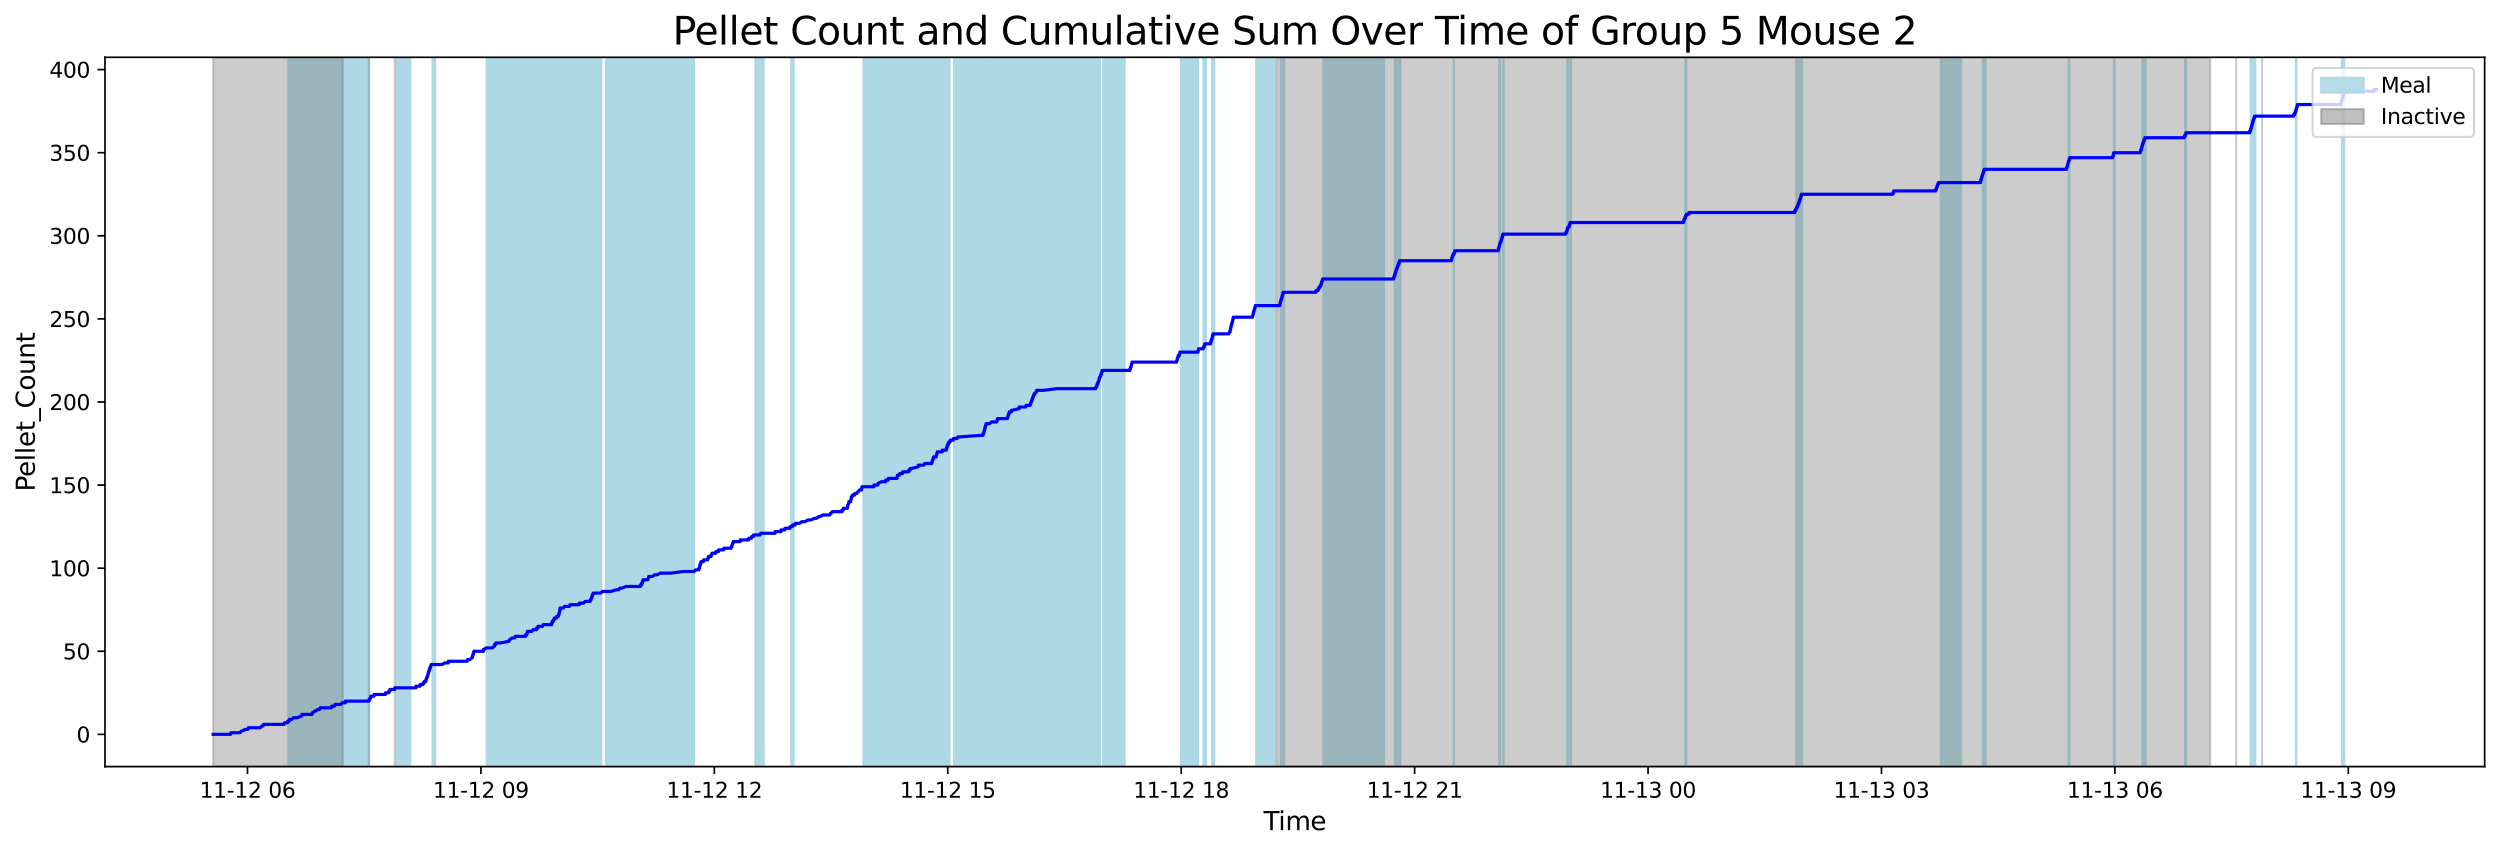 <?xml version="1.0" encoding="utf-8" standalone="no"?>
<!DOCTYPE svg PUBLIC "-//W3C//DTD SVG 1.1//EN"
  "http://www.w3.org/Graphics/SVG/1.1/DTD/svg11.dtd">
<svg xmlns:xlink="http://www.w3.org/1999/xlink" width="1172.435pt" height="399.009pt" viewBox="0 0 1172.435 399.009" xmlns="http://www.w3.org/2000/svg" version="1.1">
 <defs>
  <style type="text/css">*{stroke-linejoin: round; stroke-linecap: butt}</style>
 </defs>
 <g id="figure_1">
  <g id="patch_1">
   <path d="M 0 399.009 
L 1172.435 399.009 
L 1172.435 0 
L 0 0 
z
" style="fill: #ffffff"/>
  </g>
  <g id="axes_1">
   <g id="patch_2">
    <path d="M 49.235 359.517 
L 1165.235 359.517 
L 1165.235 26.877 
L 49.235 26.877 
z
" style="fill: #ffffff"/>
   </g>
   <g id="patch_3">
    <path d="M 140.264 359.517 
L 140.264 26.877 
L 140.264 26.877 
z
" clip-path="url(#p4cc54db778)" style="fill: #add8e6; stroke: #add8e6; stroke-linejoin: miter"/>
   </g>
   <g id="patch_4">
    <path d="M 146.933 359.517 
L 146.933 26.877 
L 135.234 26.877 
L 135.234 359.517 
z
" clip-path="url(#p4cc54db778)" style="fill: #add8e6; stroke: #add8e6; stroke-linejoin: miter"/>
   </g>
   <g id="patch_5">
    <path d="M 154.657 359.517 
L 154.657 26.877 
L 139.601 26.877 
L 139.601 359.517 
z
" clip-path="url(#p4cc54db778)" style="fill: #add8e6; stroke: #add8e6; stroke-linejoin: miter"/>
   </g>
   <g id="patch_6">
    <path d="M 173.145 359.517 
L 173.145 26.877 
L 145.001 26.877 
L 145.001 359.517 
z
" clip-path="url(#p4cc54db778)" style="fill: #add8e6; stroke: #add8e6; stroke-linejoin: miter"/>
   </g>
   <g id="patch_7">
    <path d="M 192.414 359.517 
L 192.414 26.877 
L 185.878 26.877 
L 185.878 359.517 
z
" clip-path="url(#p4cc54db778)" style="fill: #add8e6; stroke: #add8e6; stroke-linejoin: miter"/>
   </g>
   <g id="patch_8">
    <path d="M 204.083 359.517 
L 204.083 26.877 
L 202.854 26.877 
L 202.854 359.517 
z
" clip-path="url(#p4cc54db778)" style="fill: #add8e6; stroke: #add8e6; stroke-linejoin: miter"/>
   </g>
   <g id="patch_9">
    <path d="M 253.221 359.517 
L 253.221 26.877 
L 228.271 26.877 
L 228.271 359.517 
z
" clip-path="url(#p4cc54db778)" style="fill: #add8e6; stroke: #add8e6; stroke-linejoin: miter"/>
   </g>
   <g id="patch_10">
    <path d="M 263.64 359.517 
L 263.64 26.877 
L 232.549 26.877 
L 232.549 359.517 
z
" clip-path="url(#p4cc54db778)" style="fill: #add8e6; stroke: #add8e6; stroke-linejoin: miter"/>
   </g>
   <g id="patch_11">
    <path d="M 270.351 359.517 
L 270.351 26.877 
L 254.066 26.877 
L 254.066 359.517 
z
" clip-path="url(#p4cc54db778)" style="fill: #add8e6; stroke: #add8e6; stroke-linejoin: miter"/>
   </g>
   <g id="patch_12">
    <path d="M 272.023 359.517 
L 272.023 26.877 
L 248.428 26.877 
L 248.428 359.517 
z
" clip-path="url(#p4cc54db778)" style="fill: #add8e6; stroke: #add8e6; stroke-linejoin: miter"/>
   </g>
   <g id="patch_13">
    <path d="M 282.017 359.517 
L 282.017 26.877 
L 263.34 26.877 
L 263.34 359.517 
z
" clip-path="url(#p4cc54db778)" style="fill: #add8e6; stroke: #add8e6; stroke-linejoin: miter"/>
   </g>
   <g id="patch_14">
    <path d="M 306.293 359.517 
L 306.293 26.877 
L 284.178 26.877 
L 284.178 359.517 
z
" clip-path="url(#p4cc54db778)" style="fill: #add8e6; stroke: #add8e6; stroke-linejoin: miter"/>
   </g>
   <g id="patch_15">
    <path d="M 321.031 359.517 
L 321.031 26.877 
L 318.201 26.877 
L 318.201 359.517 
z
" clip-path="url(#p4cc54db778)" style="fill: #add8e6; stroke: #add8e6; stroke-linejoin: miter"/>
   </g>
   <g id="patch_16">
    <path d="M 325.471 359.517 
L 325.471 26.877 
L 304.947 26.877 
L 304.947 359.517 
z
" clip-path="url(#p4cc54db778)" style="fill: #add8e6; stroke: #add8e6; stroke-linejoin: miter"/>
   </g>
   <g id="patch_17">
    <path d="M 358.16 359.517 
L 358.16 26.877 
L 354.253 26.877 
L 354.253 359.517 
z
" clip-path="url(#p4cc54db778)" style="fill: #add8e6; stroke: #add8e6; stroke-linejoin: miter"/>
   </g>
   <g id="patch_18">
    <path d="M 372.182 359.517 
L 372.182 26.877 
L 371.059 26.877 
L 371.059 359.517 
z
" clip-path="url(#p4cc54db778)" style="fill: #add8e6; stroke: #add8e6; stroke-linejoin: miter"/>
   </g>
   <g id="patch_19">
    <path d="M 426.842 359.517 
L 426.842 26.877 
L 421.124 26.877 
L 421.124 359.517 
z
" clip-path="url(#p4cc54db778)" style="fill: #add8e6; stroke: #add8e6; stroke-linejoin: miter"/>
   </g>
   <g id="patch_20">
    <path d="M 429.366 359.517 
L 429.366 26.877 
L 404.902 26.877 
L 404.902 359.517 
z
" clip-path="url(#p4cc54db778)" style="fill: #add8e6; stroke: #add8e6; stroke-linejoin: miter"/>
   </g>
   <g id="patch_21">
    <path d="M 441.763 359.517 
L 441.763 26.877 
L 412.232 26.877 
L 412.232 359.517 
z
" clip-path="url(#p4cc54db778)" style="fill: #add8e6; stroke: #add8e6; stroke-linejoin: miter"/>
   </g>
   <g id="patch_22">
    <path d="M 445.31 359.517 
L 445.31 26.877 
L 427.469 26.877 
L 427.469 359.517 
z
" clip-path="url(#p4cc54db778)" style="fill: #add8e6; stroke: #add8e6; stroke-linejoin: miter"/>
   </g>
   <g id="patch_23">
    <path d="M 462.339 359.517 
L 462.339 26.877 
L 447.441 26.877 
L 447.441 359.517 
z
" clip-path="url(#p4cc54db778)" style="fill: #add8e6; stroke: #add8e6; stroke-linejoin: miter"/>
   </g>
   <g id="patch_24">
    <path d="M 492.453 359.517 
L 492.453 26.877 
L 463.107 26.877 
L 463.107 359.517 
z
" clip-path="url(#p4cc54db778)" style="fill: #add8e6; stroke: #add8e6; stroke-linejoin: miter"/>
   </g>
   <g id="patch_25">
    <path d="M 496.974 359.517 
L 496.974 26.877 
L 474.837 26.877 
L 474.837 359.517 
z
" clip-path="url(#p4cc54db778)" style="fill: #add8e6; stroke: #add8e6; stroke-linejoin: miter"/>
   </g>
   <g id="patch_26">
    <path d="M 509.705 359.517 
L 509.705 26.877 
L 485.484 26.877 
L 485.484 359.517 
z
" clip-path="url(#p4cc54db778)" style="fill: #add8e6; stroke: #add8e6; stroke-linejoin: miter"/>
   </g>
   <g id="patch_27">
    <path d="M 515.951 359.517 
L 515.951 26.877 
L 486.605 26.877 
L 486.605 359.517 
z
" clip-path="url(#p4cc54db778)" style="fill: #add8e6; stroke: #add8e6; stroke-linejoin: miter"/>
   </g>
   <g id="patch_28">
    <path d="M 527.433 359.517 
L 527.433 26.877 
L 517.358 26.877 
L 517.358 359.517 
z
" clip-path="url(#p4cc54db778)" style="fill: #add8e6; stroke: #add8e6; stroke-linejoin: miter"/>
   </g>
   <g id="patch_29">
    <path d="M 561.876 359.517 
L 561.876 26.877 
L 553.832 26.877 
L 553.832 359.517 
z
" clip-path="url(#p4cc54db778)" style="fill: #add8e6; stroke: #add8e6; stroke-linejoin: miter"/>
   </g>
   <g id="patch_30">
    <path d="M 564.4 359.517 
L 564.4 26.877 
L 564.659 26.877 
L 564.659 359.517 
z
" clip-path="url(#p4cc54db778)" style="fill: #add8e6; stroke: #add8e6; stroke-linejoin: miter"/>
   </g>
   <g id="patch_31">
    <path d="M 565.391 359.517 
L 565.391 26.877 
L 565.571 26.877 
L 565.571 359.517 
z
" clip-path="url(#p4cc54db778)" style="fill: #add8e6; stroke: #add8e6; stroke-linejoin: miter"/>
   </g>
   <g id="patch_32">
    <path d="M 568.393 359.517 
L 568.393 26.877 
L 568.981 26.877 
L 568.981 359.517 
z
" clip-path="url(#p4cc54db778)" style="fill: #add8e6; stroke: #add8e6; stroke-linejoin: miter"/>
   </g>
   <g id="patch_33">
    <path d="M 569.117 359.517 
L 569.117 26.877 
L 569.474 26.877 
L 569.474 359.517 
z
" clip-path="url(#p4cc54db778)" style="fill: #add8e6; stroke: #add8e6; stroke-linejoin: miter"/>
   </g>
   <g id="patch_34">
    <path d="M 597.843 359.517 
L 597.843 26.877 
L 589.144 26.877 
L 589.144 359.517 
z
" clip-path="url(#p4cc54db778)" style="fill: #add8e6; stroke: #add8e6; stroke-linejoin: miter"/>
   </g>
   <g id="patch_35">
    <path d="M 600.644 359.517 
L 600.644 26.877 
L 601.003 26.877 
L 601.003 359.517 
z
" clip-path="url(#p4cc54db778)" style="fill: #add8e6; stroke: #add8e6; stroke-linejoin: miter"/>
   </g>
   <g id="patch_36">
    <path d="M 601.447 359.517 
L 601.447 26.877 
L 601.905 26.877 
L 601.905 359.517 
z
" clip-path="url(#p4cc54db778)" style="fill: #add8e6; stroke: #add8e6; stroke-linejoin: miter"/>
   </g>
   <g id="patch_37">
    <path d="M 602.072 359.517 
L 602.072 26.877 
L 602.278 26.877 
L 602.278 359.517 
z
" clip-path="url(#p4cc54db778)" style="fill: #add8e6; stroke: #add8e6; stroke-linejoin: miter"/>
   </g>
   <g id="patch_38">
    <path d="M 649.077 359.517 
L 649.077 26.877 
L 620.631 26.877 
L 620.631 359.517 
z
" clip-path="url(#p4cc54db778)" style="fill: #add8e6; stroke: #add8e6; stroke-linejoin: miter"/>
   </g>
   <g id="patch_39">
    <path d="M 654.104 359.517 
L 654.104 26.877 
L 654.536 26.877 
L 654.536 359.517 
z
" clip-path="url(#p4cc54db778)" style="fill: #add8e6; stroke: #add8e6; stroke-linejoin: miter"/>
   </g>
   <g id="patch_40">
    <path d="M 654.816 359.517 
L 654.816 26.877 
L 655.09 26.877 
L 655.09 359.517 
z
" clip-path="url(#p4cc54db778)" style="fill: #add8e6; stroke: #add8e6; stroke-linejoin: miter"/>
   </g>
   <g id="patch_41">
    <path d="M 655.738 359.517 
L 655.738 26.877 
L 656.117 26.877 
L 656.117 359.517 
z
" clip-path="url(#p4cc54db778)" style="fill: #add8e6; stroke: #add8e6; stroke-linejoin: miter"/>
   </g>
   <g id="patch_42">
    <path d="M 656.624 359.517 
L 656.624 26.877 
L 656.716 26.877 
L 656.716 359.517 
z
" clip-path="url(#p4cc54db778)" style="fill: #add8e6; stroke: #add8e6; stroke-linejoin: miter"/>
   </g>
   <g id="patch_43">
    <path d="M 681.863 359.517 
L 681.863 26.877 
L 681.792 26.877 
L 681.792 359.517 
z
" clip-path="url(#p4cc54db778)" style="fill: #add8e6; stroke: #add8e6; stroke-linejoin: miter"/>
   </g>
   <g id="patch_44">
    <path d="M 703.1 359.517 
L 703.1 26.877 
L 703.49 26.877 
L 703.49 359.517 
z
" clip-path="url(#p4cc54db778)" style="fill: #add8e6; stroke: #add8e6; stroke-linejoin: miter"/>
   </g>
   <g id="patch_45">
    <path d="M 704.998 359.517 
L 704.998 26.877 
L 705.146 26.877 
L 705.146 359.517 
z
" clip-path="url(#p4cc54db778)" style="fill: #add8e6; stroke: #add8e6; stroke-linejoin: miter"/>
   </g>
   <g id="patch_46">
    <path d="M 735.029 359.517 
L 735.029 26.877 
L 735.627 26.877 
L 735.627 359.517 
z
" clip-path="url(#p4cc54db778)" style="fill: #add8e6; stroke: #add8e6; stroke-linejoin: miter"/>
   </g>
   <g id="patch_47">
    <path d="M 736.669 359.517 
L 736.669 26.877 
L 736.756 26.877 
L 736.756 359.517 
z
" clip-path="url(#p4cc54db778)" style="fill: #add8e6; stroke: #add8e6; stroke-linejoin: miter"/>
   </g>
   <g id="patch_48">
    <path d="M 790.452 359.517 
L 790.452 26.877 
L 790.817 26.877 
L 790.817 359.517 
z
" clip-path="url(#p4cc54db778)" style="fill: #add8e6; stroke: #add8e6; stroke-linejoin: miter"/>
   </g>
   <g id="patch_49">
    <path d="M 842.308 359.517 
L 842.308 26.877 
L 842.365 26.877 
L 842.365 359.517 
z
" clip-path="url(#p4cc54db778)" style="fill: #add8e6; stroke: #add8e6; stroke-linejoin: miter"/>
   </g>
   <g id="patch_50">
    <path d="M 843.139 359.517 
L 843.139 26.877 
L 843.468 26.877 
L 843.468 359.517 
z
" clip-path="url(#p4cc54db778)" style="fill: #add8e6; stroke: #add8e6; stroke-linejoin: miter"/>
   </g>
   <g id="patch_51">
    <path d="M 844.056 359.517 
L 844.056 26.877 
L 844.285 26.877 
L 844.285 359.517 
z
" clip-path="url(#p4cc54db778)" style="fill: #add8e6; stroke: #add8e6; stroke-linejoin: miter"/>
   </g>
   <g id="patch_52">
    <path d="M 844.866 359.517 
L 844.866 26.877 
L 845.146 26.877 
L 845.146 359.517 
z
" clip-path="url(#p4cc54db778)" style="fill: #add8e6; stroke: #add8e6; stroke-linejoin: miter"/>
   </g>
   <g id="patch_53">
    <path d="M 919.701 359.517 
L 919.701 26.877 
L 910.171 26.877 
L 910.171 359.517 
z
" clip-path="url(#p4cc54db778)" style="fill: #add8e6; stroke: #add8e6; stroke-linejoin: miter"/>
   </g>
   <g id="patch_54">
    <path d="M 929.886 359.517 
L 929.886 26.877 
L 930.077 26.877 
L 930.077 359.517 
z
" clip-path="url(#p4cc54db778)" style="fill: #add8e6; stroke: #add8e6; stroke-linejoin: miter"/>
   </g>
   <g id="patch_55">
    <path d="M 930.774 359.517 
L 930.774 26.877 
L 931.206 26.877 
L 931.206 359.517 
z
" clip-path="url(#p4cc54db778)" style="fill: #add8e6; stroke: #add8e6; stroke-linejoin: miter"/>
   </g>
   <g id="patch_56">
    <path d="M 970.145 359.517 
L 970.145 26.877 
L 970.475 26.877 
L 970.475 359.517 
z
" clip-path="url(#p4cc54db778)" style="fill: #add8e6; stroke: #add8e6; stroke-linejoin: miter"/>
   </g>
   <g id="patch_57">
    <path d="M 991.396 359.517 
L 991.396 26.877 
L 991.67 26.877 
L 991.67 359.517 
z
" clip-path="url(#p4cc54db778)" style="fill: #add8e6; stroke: #add8e6; stroke-linejoin: miter"/>
   </g>
   <g id="patch_58">
    <path d="M 1004.802 359.517 
L 1004.802 26.877 
L 1005.261 26.877 
L 1005.261 359.517 
z
" clip-path="url(#p4cc54db778)" style="fill: #add8e6; stroke: #add8e6; stroke-linejoin: miter"/>
   </g>
   <g id="patch_59">
    <path d="M 1005.674 359.517 
L 1005.674 26.877 
L 1006.266 26.877 
L 1006.266 359.517 
z
" clip-path="url(#p4cc54db778)" style="fill: #add8e6; stroke: #add8e6; stroke-linejoin: miter"/>
   </g>
   <g id="patch_60">
    <path d="M 1024.744 359.517 
L 1024.744 26.877 
L 1025.148 26.877 
L 1025.148 359.517 
z
" clip-path="url(#p4cc54db778)" style="fill: #add8e6; stroke: #add8e6; stroke-linejoin: miter"/>
   </g>
   <g id="patch_61">
    <path d="M 1055.55 359.517 
L 1055.55 26.877 
L 1056.101 26.877 
L 1056.101 359.517 
z
" clip-path="url(#p4cc54db778)" style="fill: #add8e6; stroke: #add8e6; stroke-linejoin: miter"/>
   </g>
   <g id="patch_62">
    <path d="M 1056.314 359.517 
L 1056.314 26.877 
L 1056.77 26.877 
L 1056.77 359.517 
z
" clip-path="url(#p4cc54db778)" style="fill: #add8e6; stroke: #add8e6; stroke-linejoin: miter"/>
   </g>
   <g id="patch_63">
    <path d="M 1057.214 359.517 
L 1057.214 26.877 
L 1057.668 26.877 
L 1057.668 359.517 
z
" clip-path="url(#p4cc54db778)" style="fill: #add8e6; stroke: #add8e6; stroke-linejoin: miter"/>
   </g>
   <g id="patch_64">
    <path d="M 1076.925 359.517 
L 1076.925 26.877 
L 1076.738 26.877 
L 1076.738 359.517 
z
" clip-path="url(#p4cc54db778)" style="fill: #add8e6; stroke: #add8e6; stroke-linejoin: miter"/>
   </g>
   <g id="patch_65">
    <path d="M 1098.33 359.517 
L 1098.33 26.877 
L 1098.564 26.877 
L 1098.564 359.517 
z
" clip-path="url(#p4cc54db778)" style="fill: #add8e6; stroke: #add8e6; stroke-linejoin: miter"/>
   </g>
   <g id="patch_66">
    <path d="M 1099.064 359.517 
L 1099.064 26.877 
L 1099.362 26.877 
L 1099.362 359.517 
z
" clip-path="url(#p4cc54db778)" style="fill: #add8e6; stroke: #add8e6; stroke-linejoin: miter"/>
   </g>
   <g id="patch_67">
    <path d="M 99.962 359.517 
L 99.962 26.877 
L 160.779 26.877 
L 160.779 359.517 
z
" clip-path="url(#p4cc54db778)" style="fill: #808080; opacity: 0.4; stroke: #808080; stroke-linejoin: miter"/>
   </g>
   <g id="patch_68">
    <path d="M 172.942 26.877 
L 172.942 26.877 
L 172.942 359.517 
" clip-path="url(#p4cc54db778)" style="fill: #808080; opacity: 0.4; stroke: #808080; stroke-linejoin: miter"/>
   </g>
   <g id="patch_69">
    <path d="M 185.106 26.877 
L 185.106 26.877 
L 185.106 359.517 
" clip-path="url(#p4cc54db778)" style="fill: #808080; opacity: 0.4; stroke: #808080; stroke-linejoin: miter"/>
   </g>
   <g id="patch_70">
    <path d="M 598.66 359.517 
L 598.66 26.877 
L 1036.541 26.877 
L 1036.541 359.517 
z
" clip-path="url(#p4cc54db778)" style="fill: #808080; opacity: 0.4; stroke: #808080; stroke-linejoin: miter"/>
   </g>
   <g id="patch_71">
    <path d="M 1048.704 26.877 
L 1048.704 26.877 
L 1048.704 359.517 
" clip-path="url(#p4cc54db778)" style="fill: #808080; opacity: 0.4; stroke: #808080; stroke-linejoin: miter"/>
   </g>
   <g id="patch_72">
    <path d="M 1060.867 26.877 
L 1060.867 26.877 
L 1060.867 359.517 
" clip-path="url(#p4cc54db778)" style="fill: #808080; opacity: 0.4; stroke: #808080; stroke-linejoin: miter"/>
   </g>
   <g id="matplotlib.axis_1">
    <g id="xtick_1">
     <g id="line2d_1">
      <defs>
       <path id="m75219e34c5" d="M 0 0 
L 0 3.5 
" style="stroke: #000000; stroke-width: 0.8"/>
      </defs>
      <g>
       <use xlink:href="#m75219e34c5" x="116.069" y="359.517" style="stroke: #000000; stroke-width: 0.8"/>
      </g>
     </g>
     <g id="text_1">
      <!-- 11-12 06 -->
      <g transform="translate(93.588 374.116) scale(0.1 -0.1)">
       <defs>
        <path id="DejaVuSans-31" d="M 794 531 
L 1825 531 
L 1825 4091 
L 703 3866 
L 703 4441 
L 1819 4666 
L 2450 4666 
L 2450 531 
L 3481 531 
L 3481 0 
L 794 0 
L 794 531 
z
" transform="scale(0.016)"/>
        <path id="DejaVuSans-2d" d="M 313 2009 
L 1997 2009 
L 1997 1497 
L 313 1497 
L 313 2009 
z
" transform="scale(0.016)"/>
        <path id="DejaVuSans-32" d="M 1228 531 
L 3431 531 
L 3431 0 
L 469 0 
L 469 531 
Q 828 903 1448 1529 
Q 2069 2156 2228 2338 
Q 2531 2678 2651 2914 
Q 2772 3150 2772 3378 
Q 2772 3750 2511 3984 
Q 2250 4219 1831 4219 
Q 1534 4219 1204 4116 
Q 875 4013 500 3803 
L 500 4441 
Q 881 4594 1212 4672 
Q 1544 4750 1819 4750 
Q 2544 4750 2975 4387 
Q 3406 4025 3406 3419 
Q 3406 3131 3298 2873 
Q 3191 2616 2906 2266 
Q 2828 2175 2409 1742 
Q 1991 1309 1228 531 
z
" transform="scale(0.016)"/>
        <path id="DejaVuSans-20" transform="scale(0.016)"/>
        <path id="DejaVuSans-30" d="M 2034 4250 
Q 1547 4250 1301 3770 
Q 1056 3291 1056 2328 
Q 1056 1369 1301 889 
Q 1547 409 2034 409 
Q 2525 409 2770 889 
Q 3016 1369 3016 2328 
Q 3016 3291 2770 3770 
Q 2525 4250 2034 4250 
z
M 2034 4750 
Q 2819 4750 3233 4129 
Q 3647 3509 3647 2328 
Q 3647 1150 3233 529 
Q 2819 -91 2034 -91 
Q 1250 -91 836 529 
Q 422 1150 422 2328 
Q 422 3509 836 4129 
Q 1250 4750 2034 4750 
z
" transform="scale(0.016)"/>
        <path id="DejaVuSans-36" d="M 2113 2584 
Q 1688 2584 1439 2293 
Q 1191 2003 1191 1497 
Q 1191 994 1439 701 
Q 1688 409 2113 409 
Q 2538 409 2786 701 
Q 3034 994 3034 1497 
Q 3034 2003 2786 2293 
Q 2538 2584 2113 2584 
z
M 3366 4563 
L 3366 3988 
Q 3128 4100 2886 4159 
Q 2644 4219 2406 4219 
Q 1781 4219 1451 3797 
Q 1122 3375 1075 2522 
Q 1259 2794 1537 2939 
Q 1816 3084 2150 3084 
Q 2853 3084 3261 2657 
Q 3669 2231 3669 1497 
Q 3669 778 3244 343 
Q 2819 -91 2113 -91 
Q 1303 -91 875 529 
Q 447 1150 447 2328 
Q 447 3434 972 4092 
Q 1497 4750 2381 4750 
Q 2619 4750 2861 4703 
Q 3103 4656 3366 4563 
z
" transform="scale(0.016)"/>
       </defs>
       <use xlink:href="#DejaVuSans-31"/>
       <use xlink:href="#DejaVuSans-31" x="63.623"/>
       <use xlink:href="#DejaVuSans-2d" x="127.246"/>
       <use xlink:href="#DejaVuSans-31" x="163.33"/>
       <use xlink:href="#DejaVuSans-32" x="226.953"/>
       <use xlink:href="#DejaVuSans-20" x="290.576"/>
       <use xlink:href="#DejaVuSans-30" x="322.363"/>
       <use xlink:href="#DejaVuSans-36" x="385.986"/>
      </g>
     </g>
    </g>
    <g id="xtick_2">
     <g id="line2d_2">
      <g>
       <use xlink:href="#m75219e34c5" x="225.539" y="359.517" style="stroke: #000000; stroke-width: 0.8"/>
      </g>
     </g>
     <g id="text_2">
      <!-- 11-12 09 -->
      <g transform="translate(203.058 374.116) scale(0.1 -0.1)">
       <defs>
        <path id="DejaVuSans-39" d="M 703 97 
L 703 672 
Q 941 559 1184 500 
Q 1428 441 1663 441 
Q 2288 441 2617 861 
Q 2947 1281 2994 2138 
Q 2813 1869 2534 1725 
Q 2256 1581 1919 1581 
Q 1219 1581 811 2004 
Q 403 2428 403 3163 
Q 403 3881 828 4315 
Q 1253 4750 1959 4750 
Q 2769 4750 3195 4129 
Q 3622 3509 3622 2328 
Q 3622 1225 3098 567 
Q 2575 -91 1691 -91 
Q 1453 -91 1209 -44 
Q 966 3 703 97 
z
M 1959 2075 
Q 2384 2075 2632 2365 
Q 2881 2656 2881 3163 
Q 2881 3666 2632 3958 
Q 2384 4250 1959 4250 
Q 1534 4250 1286 3958 
Q 1038 3666 1038 3163 
Q 1038 2656 1286 2365 
Q 1534 2075 1959 2075 
z
" transform="scale(0.016)"/>
       </defs>
       <use xlink:href="#DejaVuSans-31"/>
       <use xlink:href="#DejaVuSans-31" x="63.623"/>
       <use xlink:href="#DejaVuSans-2d" x="127.246"/>
       <use xlink:href="#DejaVuSans-31" x="163.33"/>
       <use xlink:href="#DejaVuSans-32" x="226.953"/>
       <use xlink:href="#DejaVuSans-20" x="290.576"/>
       <use xlink:href="#DejaVuSans-30" x="322.363"/>
       <use xlink:href="#DejaVuSans-39" x="385.986"/>
      </g>
     </g>
    </g>
    <g id="xtick_3">
     <g id="line2d_3">
      <g>
       <use xlink:href="#m75219e34c5" x="335.009" y="359.517" style="stroke: #000000; stroke-width: 0.8"/>
      </g>
     </g>
     <g id="text_3">
      <!-- 11-12 12 -->
      <g transform="translate(312.529 374.116) scale(0.1 -0.1)">
       <use xlink:href="#DejaVuSans-31"/>
       <use xlink:href="#DejaVuSans-31" x="63.623"/>
       <use xlink:href="#DejaVuSans-2d" x="127.246"/>
       <use xlink:href="#DejaVuSans-31" x="163.33"/>
       <use xlink:href="#DejaVuSans-32" x="226.953"/>
       <use xlink:href="#DejaVuSans-20" x="290.576"/>
       <use xlink:href="#DejaVuSans-31" x="322.363"/>
       <use xlink:href="#DejaVuSans-32" x="385.986"/>
      </g>
     </g>
    </g>
    <g id="xtick_4">
     <g id="line2d_4">
      <g>
       <use xlink:href="#m75219e34c5" x="444.479" y="359.517" style="stroke: #000000; stroke-width: 0.8"/>
      </g>
     </g>
     <g id="text_4">
      <!-- 11-12 15 -->
      <g transform="translate(421.999 374.116) scale(0.1 -0.1)">
       <defs>
        <path id="DejaVuSans-35" d="M 691 4666 
L 3169 4666 
L 3169 4134 
L 1269 4134 
L 1269 2991 
Q 1406 3038 1543 3061 
Q 1681 3084 1819 3084 
Q 2600 3084 3056 2656 
Q 3513 2228 3513 1497 
Q 3513 744 3044 326 
Q 2575 -91 1722 -91 
Q 1428 -91 1123 -41 
Q 819 9 494 109 
L 494 744 
Q 775 591 1075 516 
Q 1375 441 1709 441 
Q 2250 441 2565 725 
Q 2881 1009 2881 1497 
Q 2881 1984 2565 2268 
Q 2250 2553 1709 2553 
Q 1456 2553 1204 2497 
Q 953 2441 691 2322 
L 691 4666 
z
" transform="scale(0.016)"/>
       </defs>
       <use xlink:href="#DejaVuSans-31"/>
       <use xlink:href="#DejaVuSans-31" x="63.623"/>
       <use xlink:href="#DejaVuSans-2d" x="127.246"/>
       <use xlink:href="#DejaVuSans-31" x="163.33"/>
       <use xlink:href="#DejaVuSans-32" x="226.953"/>
       <use xlink:href="#DejaVuSans-20" x="290.576"/>
       <use xlink:href="#DejaVuSans-31" x="322.363"/>
       <use xlink:href="#DejaVuSans-35" x="385.986"/>
      </g>
     </g>
    </g>
    <g id="xtick_5">
     <g id="line2d_5">
      <g>
       <use xlink:href="#m75219e34c5" x="553.949" y="359.517" style="stroke: #000000; stroke-width: 0.8"/>
      </g>
     </g>
     <g id="text_5">
      <!-- 11-12 18 -->
      <g transform="translate(531.469 374.116) scale(0.1 -0.1)">
       <defs>
        <path id="DejaVuSans-38" d="M 2034 2216 
Q 1584 2216 1326 1975 
Q 1069 1734 1069 1313 
Q 1069 891 1326 650 
Q 1584 409 2034 409 
Q 2484 409 2743 651 
Q 3003 894 3003 1313 
Q 3003 1734 2745 1975 
Q 2488 2216 2034 2216 
z
M 1403 2484 
Q 997 2584 770 2862 
Q 544 3141 544 3541 
Q 544 4100 942 4425 
Q 1341 4750 2034 4750 
Q 2731 4750 3128 4425 
Q 3525 4100 3525 3541 
Q 3525 3141 3298 2862 
Q 3072 2584 2669 2484 
Q 3125 2378 3379 2068 
Q 3634 1759 3634 1313 
Q 3634 634 3220 271 
Q 2806 -91 2034 -91 
Q 1263 -91 848 271 
Q 434 634 434 1313 
Q 434 1759 690 2068 
Q 947 2378 1403 2484 
z
M 1172 3481 
Q 1172 3119 1398 2916 
Q 1625 2713 2034 2713 
Q 2441 2713 2670 2916 
Q 2900 3119 2900 3481 
Q 2900 3844 2670 4047 
Q 2441 4250 2034 4250 
Q 1625 4250 1398 4047 
Q 1172 3844 1172 3481 
z
" transform="scale(0.016)"/>
       </defs>
       <use xlink:href="#DejaVuSans-31"/>
       <use xlink:href="#DejaVuSans-31" x="63.623"/>
       <use xlink:href="#DejaVuSans-2d" x="127.246"/>
       <use xlink:href="#DejaVuSans-31" x="163.33"/>
       <use xlink:href="#DejaVuSans-32" x="226.953"/>
       <use xlink:href="#DejaVuSans-20" x="290.576"/>
       <use xlink:href="#DejaVuSans-31" x="322.363"/>
       <use xlink:href="#DejaVuSans-38" x="385.986"/>
      </g>
     </g>
    </g>
    <g id="xtick_6">
     <g id="line2d_6">
      <g>
       <use xlink:href="#m75219e34c5" x="663.42" y="359.517" style="stroke: #000000; stroke-width: 0.8"/>
      </g>
     </g>
     <g id="text_6">
      <!-- 11-12 21 -->
      <g transform="translate(640.939 374.116) scale(0.1 -0.1)">
       <use xlink:href="#DejaVuSans-31"/>
       <use xlink:href="#DejaVuSans-31" x="63.623"/>
       <use xlink:href="#DejaVuSans-2d" x="127.246"/>
       <use xlink:href="#DejaVuSans-31" x="163.33"/>
       <use xlink:href="#DejaVuSans-32" x="226.953"/>
       <use xlink:href="#DejaVuSans-20" x="290.576"/>
       <use xlink:href="#DejaVuSans-32" x="322.363"/>
       <use xlink:href="#DejaVuSans-31" x="385.986"/>
      </g>
     </g>
    </g>
    <g id="xtick_7">
     <g id="line2d_7">
      <g>
       <use xlink:href="#m75219e34c5" x="772.89" y="359.517" style="stroke: #000000; stroke-width: 0.8"/>
      </g>
     </g>
     <g id="text_7">
      <!-- 11-13 00 -->
      <g transform="translate(750.409 374.116) scale(0.1 -0.1)">
       <defs>
        <path id="DejaVuSans-33" d="M 2597 2516 
Q 3050 2419 3304 2112 
Q 3559 1806 3559 1356 
Q 3559 666 3084 287 
Q 2609 -91 1734 -91 
Q 1441 -91 1130 -33 
Q 819 25 488 141 
L 488 750 
Q 750 597 1062 519 
Q 1375 441 1716 441 
Q 2309 441 2620 675 
Q 2931 909 2931 1356 
Q 2931 1769 2642 2001 
Q 2353 2234 1838 2234 
L 1294 2234 
L 1294 2753 
L 1863 2753 
Q 2328 2753 2575 2939 
Q 2822 3125 2822 3475 
Q 2822 3834 2567 4026 
Q 2313 4219 1838 4219 
Q 1578 4219 1281 4162 
Q 984 4106 628 3988 
L 628 4550 
Q 988 4650 1302 4700 
Q 1616 4750 1894 4750 
Q 2613 4750 3031 4423 
Q 3450 4097 3450 3541 
Q 3450 3153 3228 2886 
Q 3006 2619 2597 2516 
z
" transform="scale(0.016)"/>
       </defs>
       <use xlink:href="#DejaVuSans-31"/>
       <use xlink:href="#DejaVuSans-31" x="63.623"/>
       <use xlink:href="#DejaVuSans-2d" x="127.246"/>
       <use xlink:href="#DejaVuSans-31" x="163.33"/>
       <use xlink:href="#DejaVuSans-33" x="226.953"/>
       <use xlink:href="#DejaVuSans-20" x="290.576"/>
       <use xlink:href="#DejaVuSans-30" x="322.363"/>
       <use xlink:href="#DejaVuSans-30" x="385.986"/>
      </g>
     </g>
    </g>
    <g id="xtick_8">
     <g id="line2d_8">
      <g>
       <use xlink:href="#m75219e34c5" x="882.36" y="359.517" style="stroke: #000000; stroke-width: 0.8"/>
      </g>
     </g>
     <g id="text_8">
      <!-- 11-13 03 -->
      <g transform="translate(859.879 374.116) scale(0.1 -0.1)">
       <use xlink:href="#DejaVuSans-31"/>
       <use xlink:href="#DejaVuSans-31" x="63.623"/>
       <use xlink:href="#DejaVuSans-2d" x="127.246"/>
       <use xlink:href="#DejaVuSans-31" x="163.33"/>
       <use xlink:href="#DejaVuSans-33" x="226.953"/>
       <use xlink:href="#DejaVuSans-20" x="290.576"/>
       <use xlink:href="#DejaVuSans-30" x="322.363"/>
       <use xlink:href="#DejaVuSans-33" x="385.986"/>
      </g>
     </g>
    </g>
    <g id="xtick_9">
     <g id="line2d_9">
      <g>
       <use xlink:href="#m75219e34c5" x="991.83" y="359.517" style="stroke: #000000; stroke-width: 0.8"/>
      </g>
     </g>
     <g id="text_9">
      <!-- 11-13 06 -->
      <g transform="translate(969.35 374.116) scale(0.1 -0.1)">
       <use xlink:href="#DejaVuSans-31"/>
       <use xlink:href="#DejaVuSans-31" x="63.623"/>
       <use xlink:href="#DejaVuSans-2d" x="127.246"/>
       <use xlink:href="#DejaVuSans-31" x="163.33"/>
       <use xlink:href="#DejaVuSans-33" x="226.953"/>
       <use xlink:href="#DejaVuSans-20" x="290.576"/>
       <use xlink:href="#DejaVuSans-30" x="322.363"/>
       <use xlink:href="#DejaVuSans-36" x="385.986"/>
      </g>
     </g>
    </g>
    <g id="xtick_10">
     <g id="line2d_10">
      <g>
       <use xlink:href="#m75219e34c5" x="1101.3" y="359.517" style="stroke: #000000; stroke-width: 0.8"/>
      </g>
     </g>
     <g id="text_10">
      <!-- 11-13 09 -->
      <g transform="translate(1078.82 374.116) scale(0.1 -0.1)">
       <use xlink:href="#DejaVuSans-31"/>
       <use xlink:href="#DejaVuSans-31" x="63.623"/>
       <use xlink:href="#DejaVuSans-2d" x="127.246"/>
       <use xlink:href="#DejaVuSans-31" x="163.33"/>
       <use xlink:href="#DejaVuSans-33" x="226.953"/>
       <use xlink:href="#DejaVuSans-20" x="290.576"/>
       <use xlink:href="#DejaVuSans-30" x="322.363"/>
       <use xlink:href="#DejaVuSans-39" x="385.986"/>
      </g>
     </g>
    </g>
    <g id="text_11">
     <!-- Time -->
     <g transform="translate(592.555 389.313) scale(0.12 -0.12)">
      <defs>
       <path id="DejaVuSans-54" d="M -19 4666 
L 3928 4666 
L 3928 4134 
L 2272 4134 
L 2272 0 
L 1638 0 
L 1638 4134 
L -19 4134 
L -19 4666 
z
" transform="scale(0.016)"/>
       <path id="DejaVuSans-69" d="M 603 3500 
L 1178 3500 
L 1178 0 
L 603 0 
L 603 3500 
z
M 603 4863 
L 1178 4863 
L 1178 4134 
L 603 4134 
L 603 4863 
z
" transform="scale(0.016)"/>
       <path id="DejaVuSans-6d" d="M 3328 2828 
Q 3544 3216 3844 3400 
Q 4144 3584 4550 3584 
Q 5097 3584 5394 3201 
Q 5691 2819 5691 2113 
L 5691 0 
L 5113 0 
L 5113 2094 
Q 5113 2597 4934 2840 
Q 4756 3084 4391 3084 
Q 3944 3084 3684 2787 
Q 3425 2491 3425 1978 
L 3425 0 
L 2847 0 
L 2847 2094 
Q 2847 2600 2669 2842 
Q 2491 3084 2119 3084 
Q 1678 3084 1418 2786 
Q 1159 2488 1159 1978 
L 1159 0 
L 581 0 
L 581 3500 
L 1159 3500 
L 1159 2956 
Q 1356 3278 1631 3431 
Q 1906 3584 2284 3584 
Q 2666 3584 2933 3390 
Q 3200 3197 3328 2828 
z
" transform="scale(0.016)"/>
       <path id="DejaVuSans-65" d="M 3597 1894 
L 3597 1613 
L 953 1613 
Q 991 1019 1311 708 
Q 1631 397 2203 397 
Q 2534 397 2845 478 
Q 3156 559 3463 722 
L 3463 178 
Q 3153 47 2828 -22 
Q 2503 -91 2169 -91 
Q 1331 -91 842 396 
Q 353 884 353 1716 
Q 353 2575 817 3079 
Q 1281 3584 2069 3584 
Q 2775 3584 3186 3129 
Q 3597 2675 3597 1894 
z
M 3022 2063 
Q 3016 2534 2758 2815 
Q 2500 3097 2075 3097 
Q 1594 3097 1305 2825 
Q 1016 2553 972 2059 
L 3022 2063 
z
" transform="scale(0.016)"/>
      </defs>
      <use xlink:href="#DejaVuSans-54"/>
      <use xlink:href="#DejaVuSans-69" x="57.959"/>
      <use xlink:href="#DejaVuSans-6d" x="85.742"/>
      <use xlink:href="#DejaVuSans-65" x="183.154"/>
     </g>
    </g>
   </g>
   <g id="matplotlib.axis_2">
    <g id="ytick_1">
     <g id="line2d_11">
      <defs>
       <path id="m443b973ca0" d="M 0 0 
L -3.5 0 
" style="stroke: #000000; stroke-width: 0.8"/>
      </defs>
      <g>
       <use xlink:href="#m443b973ca0" x="49.235" y="344.397" style="stroke: #000000; stroke-width: 0.8"/>
      </g>
     </g>
     <g id="text_12">
      <!-- 0 -->
      <g transform="translate(35.873 348.196) scale(0.1 -0.1)">
       <use xlink:href="#DejaVuSans-30"/>
      </g>
     </g>
    </g>
    <g id="ytick_2">
     <g id="line2d_12">
      <g>
       <use xlink:href="#m443b973ca0" x="49.235" y="305.428" style="stroke: #000000; stroke-width: 0.8"/>
      </g>
     </g>
     <g id="text_13">
      <!-- 50 -->
      <g transform="translate(29.51 309.227) scale(0.1 -0.1)">
       <use xlink:href="#DejaVuSans-35"/>
       <use xlink:href="#DejaVuSans-30" x="63.623"/>
      </g>
     </g>
    </g>
    <g id="ytick_3">
     <g id="line2d_13">
      <g>
       <use xlink:href="#m443b973ca0" x="49.235" y="266.459" style="stroke: #000000; stroke-width: 0.8"/>
      </g>
     </g>
     <g id="text_14">
      <!-- 100 -->
      <g transform="translate(23.148 270.258) scale(0.1 -0.1)">
       <use xlink:href="#DejaVuSans-31"/>
       <use xlink:href="#DejaVuSans-30" x="63.623"/>
       <use xlink:href="#DejaVuSans-30" x="127.246"/>
      </g>
     </g>
    </g>
    <g id="ytick_4">
     <g id="line2d_14">
      <g>
       <use xlink:href="#m443b973ca0" x="49.235" y="227.49" style="stroke: #000000; stroke-width: 0.8"/>
      </g>
     </g>
     <g id="text_15">
      <!-- 150 -->
      <g transform="translate(23.148 231.289) scale(0.1 -0.1)">
       <use xlink:href="#DejaVuSans-31"/>
       <use xlink:href="#DejaVuSans-35" x="63.623"/>
       <use xlink:href="#DejaVuSans-30" x="127.246"/>
      </g>
     </g>
    </g>
    <g id="ytick_5">
     <g id="line2d_15">
      <g>
       <use xlink:href="#m443b973ca0" x="49.235" y="188.521" style="stroke: #000000; stroke-width: 0.8"/>
      </g>
     </g>
     <g id="text_16">
      <!-- 200 -->
      <g transform="translate(23.148 192.32) scale(0.1 -0.1)">
       <use xlink:href="#DejaVuSans-32"/>
       <use xlink:href="#DejaVuSans-30" x="63.623"/>
       <use xlink:href="#DejaVuSans-30" x="127.246"/>
      </g>
     </g>
    </g>
    <g id="ytick_6">
     <g id="line2d_16">
      <g>
       <use xlink:href="#m443b973ca0" x="49.235" y="149.552" style="stroke: #000000; stroke-width: 0.8"/>
      </g>
     </g>
     <g id="text_17">
      <!-- 250 -->
      <g transform="translate(23.148 153.351) scale(0.1 -0.1)">
       <use xlink:href="#DejaVuSans-32"/>
       <use xlink:href="#DejaVuSans-35" x="63.623"/>
       <use xlink:href="#DejaVuSans-30" x="127.246"/>
      </g>
     </g>
    </g>
    <g id="ytick_7">
     <g id="line2d_17">
      <g>
       <use xlink:href="#m443b973ca0" x="49.235" y="110.583" style="stroke: #000000; stroke-width: 0.8"/>
      </g>
     </g>
     <g id="text_18">
      <!-- 300 -->
      <g transform="translate(23.148 114.382) scale(0.1 -0.1)">
       <use xlink:href="#DejaVuSans-33"/>
       <use xlink:href="#DejaVuSans-30" x="63.623"/>
       <use xlink:href="#DejaVuSans-30" x="127.246"/>
      </g>
     </g>
    </g>
    <g id="ytick_8">
     <g id="line2d_18">
      <g>
       <use xlink:href="#m443b973ca0" x="49.235" y="71.614" style="stroke: #000000; stroke-width: 0.8"/>
      </g>
     </g>
     <g id="text_19">
      <!-- 350 -->
      <g transform="translate(23.148 75.413) scale(0.1 -0.1)">
       <use xlink:href="#DejaVuSans-33"/>
       <use xlink:href="#DejaVuSans-35" x="63.623"/>
       <use xlink:href="#DejaVuSans-30" x="127.246"/>
      </g>
     </g>
    </g>
    <g id="ytick_9">
     <g id="line2d_19">
      <g>
       <use xlink:href="#m443b973ca0" x="49.235" y="32.645" style="stroke: #000000; stroke-width: 0.8"/>
      </g>
     </g>
     <g id="text_20">
      <!-- 400 -->
      <g transform="translate(23.148 36.444) scale(0.1 -0.1)">
       <defs>
        <path id="DejaVuSans-34" d="M 2419 4116 
L 825 1625 
L 2419 1625 
L 2419 4116 
z
M 2253 4666 
L 3047 4666 
L 3047 1625 
L 3713 1625 
L 3713 1100 
L 3047 1100 
L 3047 0 
L 2419 0 
L 2419 1100 
L 313 1100 
L 313 1709 
L 2253 4666 
z
" transform="scale(0.016)"/>
       </defs>
       <use xlink:href="#DejaVuSans-34"/>
       <use xlink:href="#DejaVuSans-30" x="63.623"/>
       <use xlink:href="#DejaVuSans-30" x="127.246"/>
      </g>
     </g>
    </g>
    <g id="text_21">
     <!-- Pellet_Count -->
     <g transform="translate(16.318 230.485) rotate(-90) scale(0.12 -0.12)">
      <defs>
       <path id="DejaVuSans-50" d="M 1259 4147 
L 1259 2394 
L 2053 2394 
Q 2494 2394 2734 2622 
Q 2975 2850 2975 3272 
Q 2975 3691 2734 3919 
Q 2494 4147 2053 4147 
L 1259 4147 
z
M 628 4666 
L 2053 4666 
Q 2838 4666 3239 4311 
Q 3641 3956 3641 3272 
Q 3641 2581 3239 2228 
Q 2838 1875 2053 1875 
L 1259 1875 
L 1259 0 
L 628 0 
L 628 4666 
z
" transform="scale(0.016)"/>
       <path id="DejaVuSans-6c" d="M 603 4863 
L 1178 4863 
L 1178 0 
L 603 0 
L 603 4863 
z
" transform="scale(0.016)"/>
       <path id="DejaVuSans-74" d="M 1172 4494 
L 1172 3500 
L 2356 3500 
L 2356 3053 
L 1172 3053 
L 1172 1153 
Q 1172 725 1289 603 
Q 1406 481 1766 481 
L 2356 481 
L 2356 0 
L 1766 0 
Q 1100 0 847 248 
Q 594 497 594 1153 
L 594 3053 
L 172 3053 
L 172 3500 
L 594 3500 
L 594 4494 
L 1172 4494 
z
" transform="scale(0.016)"/>
       <path id="DejaVuSans-5f" d="M 3263 -1063 
L 3263 -1509 
L -63 -1509 
L -63 -1063 
L 3263 -1063 
z
" transform="scale(0.016)"/>
       <path id="DejaVuSans-43" d="M 4122 4306 
L 4122 3641 
Q 3803 3938 3442 4084 
Q 3081 4231 2675 4231 
Q 1875 4231 1450 3742 
Q 1025 3253 1025 2328 
Q 1025 1406 1450 917 
Q 1875 428 2675 428 
Q 3081 428 3442 575 
Q 3803 722 4122 1019 
L 4122 359 
Q 3791 134 3420 21 
Q 3050 -91 2638 -91 
Q 1578 -91 968 557 
Q 359 1206 359 2328 
Q 359 3453 968 4101 
Q 1578 4750 2638 4750 
Q 3056 4750 3426 4639 
Q 3797 4528 4122 4306 
z
" transform="scale(0.016)"/>
       <path id="DejaVuSans-6f" d="M 1959 3097 
Q 1497 3097 1228 2736 
Q 959 2375 959 1747 
Q 959 1119 1226 758 
Q 1494 397 1959 397 
Q 2419 397 2687 759 
Q 2956 1122 2956 1747 
Q 2956 2369 2687 2733 
Q 2419 3097 1959 3097 
z
M 1959 3584 
Q 2709 3584 3137 3096 
Q 3566 2609 3566 1747 
Q 3566 888 3137 398 
Q 2709 -91 1959 -91 
Q 1206 -91 779 398 
Q 353 888 353 1747 
Q 353 2609 779 3096 
Q 1206 3584 1959 3584 
z
" transform="scale(0.016)"/>
       <path id="DejaVuSans-75" d="M 544 1381 
L 544 3500 
L 1119 3500 
L 1119 1403 
Q 1119 906 1312 657 
Q 1506 409 1894 409 
Q 2359 409 2629 706 
Q 2900 1003 2900 1516 
L 2900 3500 
L 3475 3500 
L 3475 0 
L 2900 0 
L 2900 538 
Q 2691 219 2414 64 
Q 2138 -91 1772 -91 
Q 1169 -91 856 284 
Q 544 659 544 1381 
z
M 1991 3584 
L 1991 3584 
z
" transform="scale(0.016)"/>
       <path id="DejaVuSans-6e" d="M 3513 2113 
L 3513 0 
L 2938 0 
L 2938 2094 
Q 2938 2591 2744 2837 
Q 2550 3084 2163 3084 
Q 1697 3084 1428 2787 
Q 1159 2491 1159 1978 
L 1159 0 
L 581 0 
L 581 3500 
L 1159 3500 
L 1159 2956 
Q 1366 3272 1645 3428 
Q 1925 3584 2291 3584 
Q 2894 3584 3203 3211 
Q 3513 2838 3513 2113 
z
" transform="scale(0.016)"/>
      </defs>
      <use xlink:href="#DejaVuSans-50"/>
      <use xlink:href="#DejaVuSans-65" x="56.678"/>
      <use xlink:href="#DejaVuSans-6c" x="118.201"/>
      <use xlink:href="#DejaVuSans-6c" x="145.984"/>
      <use xlink:href="#DejaVuSans-65" x="173.768"/>
      <use xlink:href="#DejaVuSans-74" x="235.291"/>
      <use xlink:href="#DejaVuSans-5f" x="274.5"/>
      <use xlink:href="#DejaVuSans-43" x="324.5"/>
      <use xlink:href="#DejaVuSans-6f" x="394.324"/>
      <use xlink:href="#DejaVuSans-75" x="455.506"/>
      <use xlink:href="#DejaVuSans-6e" x="518.885"/>
      <use xlink:href="#DejaVuSans-74" x="582.264"/>
     </g>
    </g>
   </g>
   <g id="line2d_20">
    <path d="M 99.962 344.397 
L 108.102 344.397 
L 108.304 343.618 
L 112.521 343.618 
L 112.521 343.618 
L 113.19 342.838 
L 113.727 342.838 
L 114.974 342.059 
L 116.2 342.059 
L 116.515 341.28 
L 122.079 341.28 
L 122.698 340.5 
L 123.377 340.5 
L 123.509 339.721 
L 133.209 339.721 
L 133.432 338.942 
L 134.851 338.942 
L 134.932 338.162 
L 135.692 338.162 
L 135.763 337.383 
L 136.777 337.383 
L 137.679 336.603 
L 139.331 336.603 
L 141.449 335.824 
L 141.449 335.824 
L 141.541 335.045 
L 146.325 335.045 
L 146.426 334.265 
L 146.72 334.265 
L 146.72 334.265 
L 147.572 333.486 
L 148.038 333.486 
L 148.96 332.706 
L 149.842 332.706 
L 150.187 331.927 
L 155.427 331.927 
L 155.518 331.148 
L 156.846 331.148 
L 157.089 330.368 
L 159.847 330.368 
L 160.455 329.589 
L 161.914 329.589 
L 161.924 328.81 
L 173.084 328.81 
L 173.125 328.03 
L 173.5 328.03 
L 173.5 328.03 
L 173.581 327.251 
L 173.915 327.251 
L 173.966 326.471 
L 175.446 326.471 
L 175.517 325.692 
L 180.737 325.692 
L 180.737 325.692 
L 180.778 324.913 
L 182.339 324.913 
L 182.369 324.133 
L 182.856 324.133 
L 182.876 323.354 
L 185.116 323.354 
L 185.136 322.575 
L 195.09 322.575 
L 195.11 321.795 
L 197.036 321.795 
L 197.066 321.016 
L 198.414 321.016 
L 198.445 320.236 
L 199.073 320.236 
L 199.083 319.457 
L 199.722 319.457 
L 199.722 319.457 
L 199.763 318.678 
L 199.996 318.678 
L 200.006 317.898 
L 200.3 317.898 
L 200.391 317.119 
L 200.584 317.119 
L 200.624 316.339 
L 200.807 316.339 
L 200.827 315.56 
L 201.03 315.56 
L 201.05 314.781 
L 201.283 314.781 
L 201.303 314.001 
L 201.516 314.001 
L 201.536 313.222 
L 201.83 313.222 
L 201.851 312.443 
L 202.033 312.443 
L 202.195 311.663 
L 207.415 311.663 
L 208.51 310.884 
L 210.233 310.884 
L 210.253 310.104 
L 219.153 310.104 
L 219.265 309.325 
L 220.41 309.325 
L 221.261 308.546 
L 221.454 308.546 
L 221.474 307.766 
L 221.697 307.766 
L 221.707 306.987 
L 221.991 306.987 
L 222.022 306.207 
L 222.174 306.207 
L 222.204 305.428 
L 226.684 305.428 
L 226.715 304.649 
L 226.998 304.649 
L 227.799 303.869 
L 230.921 303.869 
L 231.681 303.09 
L 231.874 303.09 
L 231.894 302.311 
L 232.502 302.311 
L 232.512 301.531 
L 234.722 301.531 
L 238.665 300.752 
L 238.929 299.972 
L 239.172 299.972 
L 240.064 299.193 
L 241.402 299.193 
L 241.655 298.414 
L 246.49 298.414 
L 246.531 297.634 
L 247.108 297.634 
L 247.119 296.855 
L 247.331 296.855 
L 247.352 296.076 
L 249.389 296.076 
L 250.058 295.296 
L 251.619 295.296 
L 251.639 294.517 
L 252.278 294.517 
L 252.298 293.737 
L 254.427 293.737 
L 254.751 292.958 
L 258.735 292.958 
L 258.775 292.179 
L 258.947 292.179 
L 258.968 291.399 
L 259.515 291.399 
L 259.545 290.62 
L 259.961 290.62 
L 259.981 289.84 
L 261.056 289.84 
L 261.086 289.061 
L 261.938 289.061 
L 261.968 288.282 
L 262.15 288.282 
L 262.181 287.502 
L 262.323 287.502 
L 262.333 286.723 
L 262.495 286.723 
L 262.526 285.944 
L 262.667 285.944 
L 262.678 285.164 
L 264.228 285.164 
L 264.705 284.385 
L 267.117 284.385 
L 267.3 283.605 
L 271.648 283.605 
L 271.668 282.826 
L 273.837 282.826 
L 274.334 282.047 
L 276.757 282.047 
L 276.787 281.267 
L 277.192 281.267 
L 277.294 280.488 
L 277.517 280.488 
L 277.537 279.709 
L 277.75 279.709 
L 277.76 278.929 
L 278.074 278.929 
L 278.176 278.15 
L 281.744 278.15 
L 282.504 277.37 
L 286.487 277.37 
L 289.072 276.591 
L 290.197 276.591 
L 290.663 275.812 
L 291.738 275.812 
L 293.512 275.032 
L 300.354 275.032 
L 300.374 274.253 
L 300.881 274.253 
L 300.911 273.473 
L 301.256 273.473 
L 301.266 272.694 
L 301.529 272.694 
L 301.55 271.915 
L 303.769 271.915 
L 304.033 271.135 
L 304.185 271.135 
L 304.205 270.356 
L 305.898 270.356 
L 306.993 269.577 
L 308.209 269.577 
L 309.577 268.797 
L 314.392 268.797 
L 320.413 268.018 
L 325.522 268.018 
L 326.201 267.238 
L 327.721 267.238 
L 327.741 266.459 
L 328.035 266.459 
L 328.076 265.68 
L 328.187 265.68 
L 328.218 264.9 
L 328.471 264.9 
L 328.481 264.121 
L 328.775 264.121 
L 328.816 263.342 
L 329.941 263.342 
L 329.981 262.562 
L 331.867 262.562 
L 331.917 261.783 
L 332.222 261.783 
L 332.242 261.003 
L 333.428 261.003 
L 333.448 260.224 
L 333.864 260.224 
L 333.924 259.445 
L 335.658 259.445 
L 335.688 258.665 
L 336.965 258.665 
L 336.996 257.886 
L 339.398 257.886 
L 339.418 257.106 
L 342.935 257.106 
L 342.966 256.327 
L 343.25 256.327 
L 343.27 255.548 
L 343.503 255.548 
L 343.544 254.768 
L 343.848 254.768 
L 343.868 253.989 
L 347.142 253.989 
L 347.142 253.989 
L 347.203 253.21 
L 351.176 253.21 
L 351.196 252.43 
L 352.433 252.43 
L 352.474 251.651 
L 353.345 251.651 
L 353.366 250.871 
L 356.447 250.871 
L 356.71 250.092 
L 363.461 250.092 
L 363.481 249.313 
L 366.249 249.313 
L 366.269 248.533 
L 368.083 248.533 
L 368.114 247.754 
L 370.485 247.754 
L 370.506 246.975 
L 371.611 246.975 
L 371.651 246.195 
L 372.969 246.195 
L 373.009 245.416 
L 375.108 245.416 
L 376.02 244.636 
L 377.662 244.636 
L 378.817 243.857 
L 380.226 243.857 
L 381.899 243.078 
L 382.973 243.078 
L 383.855 242.298 
L 384.504 242.298 
L 385.984 241.519 
L 389.136 241.519 
L 389.46 240.739 
L 389.785 240.739 
L 390.322 239.96 
L 394.843 239.96 
L 394.883 239.181 
L 395.481 239.181 
L 395.501 238.401 
L 397.397 238.401 
L 397.407 237.622 
L 397.529 237.622 
L 397.549 236.843 
L 397.671 236.843 
L 398.046 236.063 
L 398.066 235.284 
L 398.948 235.284 
L 398.968 234.504 
L 399.12 234.504 
L 399.252 232.946 
L 399.748 232.946 
L 399.769 232.166 
L 400.843 232.166 
L 400.863 231.387 
L 401.877 231.387 
L 402.252 230.607 
L 402.505 230.607 
L 402.962 229.828 
L 403.985 229.828 
L 404.006 229.049 
L 404.218 229.049 
L 404.239 228.269 
L 409.793 228.269 
L 409.803 227.49 
L 411.658 227.49 
L 411.75 226.711 
L 413.351 225.931 
L 415.338 225.931 
L 415.358 225.152 
L 416.534 225.152 
L 416.554 224.372 
L 420.68 224.372 
L 420.7 223.593 
L 420.872 223.593 
L 420.882 222.814 
L 421.825 222.814 
L 421.967 222.034 
L 423.295 222.034 
L 423.376 221.255 
L 426.133 221.255 
L 426.173 220.476 
L 426.822 220.476 
L 426.842 219.696 
L 427.501 219.696 
L 430.572 218.917 
L 430.714 218.137 
L 433.289 218.137 
L 433.684 217.358 
L 437.019 217.358 
L 437.029 216.579 
L 437.283 216.579 
L 437.293 215.799 
L 437.506 215.799 
L 437.536 215.02 
L 437.84 215.02 
L 437.85 214.24 
L 439.127 214.24 
L 439.137 213.461 
L 439.279 213.461 
L 439.3 212.682 
L 439.543 212.682 
L 439.563 211.902 
L 441.844 211.902 
L 441.864 211.123 
L 443.76 211.123 
L 443.78 210.344 
L 444.003 210.344 
L 444.053 209.564 
L 444.246 209.564 
L 444.266 208.785 
L 444.54 208.785 
L 444.56 208.005 
L 445.016 208.005 
L 445.037 207.226 
L 445.625 207.226 
L 445.645 206.447 
L 447.023 206.447 
L 447.033 205.667 
L 448.878 205.667 
L 449.192 204.888 
L 450.105 204.888 
L 461.021 204.109 
L 461.042 203.329 
L 461.346 203.329 
L 461.366 202.55 
L 461.569 202.55 
L 461.589 201.77 
L 461.751 201.77 
L 461.771 200.991 
L 461.984 200.991 
L 462.005 200.212 
L 462.177 200.212 
L 462.197 199.432 
L 462.461 199.432 
L 462.481 198.653 
L 464.164 198.653 
L 465.015 197.873 
L 467.377 197.873 
L 467.549 197.094 
L 467.813 197.094 
L 467.833 196.315 
L 472.465 196.315 
L 472.495 195.535 
L 472.718 195.535 
L 472.749 194.756 
L 473.002 194.756 
L 473.023 193.977 
L 473.296 193.977 
L 473.306 193.197 
L 474.3 193.197 
L 474.32 192.418 
L 474.543 192.418 
L 477.969 191.638 
L 477.989 190.859 
L 481.091 190.859 
L 481.233 190.08 
L 483.179 190.08 
L 483.209 189.3 
L 483.463 189.3 
L 483.483 188.521 
L 483.736 188.521 
L 483.747 187.742 
L 484.04 187.742 
L 484.051 186.962 
L 484.314 186.962 
L 484.334 186.183 
L 484.639 186.183 
L 484.649 185.403 
L 484.993 185.403 
L 485.003 184.624 
L 485.297 184.624 
L 485.804 183.845 
L 486.068 183.845 
L 486.088 183.065 
L 489.352 183.065 
L 495.474 182.286 
L 513.851 182.286 
L 513.881 181.506 
L 514.337 181.506 
L 514.358 180.727 
L 514.55 180.727 
L 514.571 179.948 
L 514.895 179.948 
L 514.915 179.168 
L 515.229 179.168 
L 515.239 178.389 
L 515.452 178.389 
L 515.473 177.61 
L 515.675 177.61 
L 515.696 176.83 
L 516.04 176.83 
L 516.05 176.051 
L 516.324 176.051 
L 516.354 175.271 
L 516.608 175.271 
L 516.618 174.492 
L 516.831 174.492 
L 516.841 173.713 
L 529.896 173.713 
L 529.917 172.933 
L 530.16 172.933 
L 530.18 172.154 
L 530.444 172.154 
L 530.464 171.375 
L 530.636 171.375 
L 530.657 170.595 
L 530.859 170.595 
L 530.88 169.816 
L 551.801 169.816 
L 551.821 169.036 
L 552.064 169.036 
L 552.084 168.257 
L 552.297 168.257 
L 552.317 167.478 
L 552.581 167.478 
L 552.601 166.698 
L 553.088 166.698 
L 553.098 165.919 
L 553.331 165.919 
L 553.351 165.139 
L 561.835 165.139 
L 561.856 164.36 
L 562.038 164.36 
L 562.089 163.581 
L 564.278 163.581 
L 564.288 162.801 
L 564.744 162.801 
L 564.765 162.022 
L 565.008 162.022 
L 565.018 161.243 
L 567.714 161.243 
L 567.724 160.463 
L 567.957 160.463 
L 567.968 159.684 
L 568.231 159.684 
L 568.241 158.904 
L 568.444 158.904 
L 568.464 158.125 
L 568.626 158.125 
L 568.637 157.346 
L 568.91 157.346 
L 568.92 156.566 
L 576.259 156.566 
L 576.624 155.787 
L 576.827 155.787 
L 576.847 155.007 
L 577.009 155.007 
L 577.019 154.228 
L 577.171 154.228 
L 577.171 153.449 
L 577.364 153.449 
L 577.374 152.669 
L 577.516 152.669 
L 577.526 151.89 
L 577.759 151.89 
L 577.79 151.111 
L 578.013 151.111 
L 578.023 150.331 
L 578.165 150.331 
L 578.175 149.552 
L 578.367 149.552 
L 578.377 148.772 
L 587.409 148.772 
L 587.429 147.993 
L 587.611 147.993 
L 587.632 147.214 
L 587.814 147.214 
L 587.824 146.434 
L 588.007 146.434 
L 588.017 145.655 
L 588.22 145.655 
L 588.23 144.876 
L 588.493 144.876 
L 588.514 144.096 
L 588.726 144.096 
L 588.737 143.317 
L 600.19 143.317 
L 600.201 142.537 
L 600.393 142.537 
L 600.413 141.758 
L 600.565 141.758 
L 600.596 140.979 
L 600.809 140.979 
L 600.829 140.199 
L 601.103 140.199 
L 601.113 139.42 
L 601.295 139.42 
L 601.316 138.64 
L 601.498 138.64 
L 601.518 137.861 
L 601.741 137.861 
L 601.761 137.082 
L 617.108 137.082 
L 617.118 136.302 
L 618.131 136.302 
L 618.152 135.523 
L 618.476 135.523 
L 618.486 134.744 
L 619.074 134.744 
L 619.115 133.964 
L 619.5 133.964 
L 619.53 133.185 
L 619.702 133.185 
L 619.723 132.405 
L 619.976 132.405 
L 619.996 131.626 
L 620.24 131.626 
L 620.26 130.847 
L 653.567 130.847 
L 653.588 130.067 
L 653.811 130.067 
L 653.831 129.288 
L 654.054 129.288 
L 654.074 128.509 
L 654.327 128.509 
L 654.338 127.729 
L 654.581 127.729 
L 654.591 126.95 
L 654.824 126.95 
L 654.834 126.17 
L 655.128 126.17 
L 655.148 125.391 
L 655.422 125.391 
L 655.432 124.612 
L 655.736 124.612 
L 655.747 123.832 
L 656.051 123.832 
L 656.071 123.053 
L 656.334 123.053 
L 656.345 122.273 
L 680.641 122.273 
L 680.671 121.494 
L 680.874 121.494 
L 680.884 120.715 
L 681.138 120.715 
L 681.148 119.935 
L 681.411 119.935 
L 681.421 119.156 
L 681.979 119.156 
L 681.999 118.377 
L 682.252 118.377 
L 682.273 117.597 
L 702.646 117.597 
L 702.657 116.818 
L 702.839 116.818 
L 702.859 116.038 
L 703.072 116.038 
L 703.082 115.259 
L 703.275 115.259 
L 703.295 114.48 
L 703.478 114.48 
L 703.508 113.7 
L 703.863 113.7 
L 703.873 112.921 
L 704.086 112.921 
L 704.096 112.142 
L 704.309 112.142 
L 704.329 111.362 
L 704.522 111.362 
L 704.532 110.583 
L 704.765 110.583 
L 704.775 109.803 
L 734.231 109.803 
L 734.251 109.024 
L 734.727 109.024 
L 734.748 108.245 
L 734.96 108.245 
L 734.971 107.465 
L 735.173 107.465 
L 735.183 106.686 
L 735.761 106.686 
L 735.781 105.906 
L 736.025 105.906 
L 736.035 105.127 
L 736.329 105.127 
L 736.349 104.348 
L 789.543 104.348 
L 789.564 103.568 
L 789.787 103.568 
L 789.807 102.789 
L 790.101 102.789 
L 790.141 102.01 
L 790.435 102.01 
L 790.446 101.23 
L 790.841 101.23 
L 790.861 100.451 
L 792.047 100.451 
L 792.067 99.671 
L 841.582 99.671 
L 841.603 98.892 
L 842.099 98.892 
L 842.109 98.113 
L 842.424 98.113 
L 842.434 97.333 
L 842.91 97.333 
L 842.951 96.554 
L 843.184 96.554 
L 843.204 95.775 
L 843.508 95.775 
L 843.528 94.995 
L 843.792 94.995 
L 843.812 94.216 
L 844.056 94.216 
L 844.066 93.436 
L 844.329 93.436 
L 844.349 92.657 
L 844.532 92.657 
L 844.552 91.878 
L 844.765 91.878 
L 844.775 91.098 
L 887.681 91.098 
L 887.681 91.098 
L 887.742 90.319 
L 888.127 90.319 
L 888.138 89.539 
L 907.822 89.539 
L 907.842 88.76 
L 908.126 88.76 
L 908.146 87.981 
L 908.43 87.981 
L 908.45 87.201 
L 908.633 87.201 
L 908.643 86.422 
L 909.028 86.422 
L 909.059 85.643 
L 928.753 85.643 
L 928.773 84.863 
L 928.956 84.863 
L 928.986 84.084 
L 929.28 84.084 
L 929.3 83.304 
L 929.473 83.304 
L 929.483 82.525 
L 929.686 82.525 
L 929.706 81.746 
L 929.939 81.746 
L 929.959 80.966 
L 930.213 80.966 
L 930.223 80.187 
L 930.517 80.187 
L 930.537 79.407 
L 969.125 79.407 
L 969.145 78.628 
L 969.419 78.628 
L 969.439 77.849 
L 969.632 77.849 
L 969.652 77.069 
L 969.855 77.069 
L 969.875 76.29 
L 970.058 76.29 
L 970.068 75.511 
L 970.311 75.511 
L 970.331 74.731 
L 970.636 74.731 
L 970.666 73.952 
L 990.786 73.952 
L 990.806 73.172 
L 991.07 73.172 
L 991.09 72.393 
L 991.252 72.393 
L 991.263 71.614 
L 1003.801 71.614 
L 1003.811 70.834 
L 1004.004 70.834 
L 1004.024 70.055 
L 1004.277 70.055 
L 1004.298 69.276 
L 1004.5 69.276 
L 1004.531 68.496 
L 1004.693 68.496 
L 1004.713 67.717 
L 1004.916 67.717 
L 1004.926 66.937 
L 1005.21 66.937 
L 1005.23 66.158 
L 1005.524 66.158 
L 1005.534 65.379 
L 1005.848 65.379 
L 1005.859 64.599 
L 1024.316 64.599 
L 1024.337 63.82 
L 1024.793 63.82 
L 1024.813 63.04 
L 1025.137 63.04 
L 1025.148 62.261 
L 1055.059 62.261 
L 1055.069 61.482 
L 1055.394 61.482 
L 1055.424 60.702 
L 1055.647 60.702 
L 1055.657 59.923 
L 1055.86 59.923 
L 1055.87 59.144 
L 1056.073 59.144 
L 1056.093 58.364 
L 1056.306 58.364 
L 1056.326 57.585 
L 1056.489 57.585 
L 1056.509 56.805 
L 1056.722 56.805 
L 1056.742 56.026 
L 1056.995 56.026 
L 1057.005 55.247 
L 1057.31 55.247 
L 1057.35 54.467 
L 1075.656 54.467 
L 1075.666 53.688 
L 1076.163 53.688 
L 1076.183 52.909 
L 1076.436 52.909 
L 1076.447 52.129 
L 1076.7 52.129 
L 1076.73 51.35 
L 1076.984 51.35 
L 1076.994 50.57 
L 1077.186 50.57 
L 1077.197 49.791 
L 1077.45 49.791 
L 1077.46 49.012 
L 1097.793 49.012 
L 1097.814 48.232 
L 1098.026 48.232 
L 1098.047 47.453 
L 1098.229 47.453 
L 1098.249 46.673 
L 1098.432 46.673 
L 1098.452 45.894 
L 1098.665 45.894 
L 1098.685 45.115 
L 1098.898 45.115 
L 1098.918 44.335 
L 1099.121 44.335 
L 1099.141 43.556 
L 1099.385 43.556 
L 1099.425 42.777 
L 1113.271 42.777 
L 1113.312 41.997 
L 1114.508 41.997 
L 1114.508 41.997 
" clip-path="url(#p4cc54db778)" style="fill: none; stroke: #0000ff; stroke-width: 1.5; stroke-linecap: square"/>
   </g>
   <g id="patch_73">
    <path d="M 49.235 359.517 
L 49.235 26.877 
" style="fill: none; stroke: #000000; stroke-width: 0.8; stroke-linejoin: miter; stroke-linecap: square"/>
   </g>
   <g id="patch_74">
    <path d="M 1165.235 359.517 
L 1165.235 26.877 
" style="fill: none; stroke: #000000; stroke-width: 0.8; stroke-linejoin: miter; stroke-linecap: square"/>
   </g>
   <g id="patch_75">
    <path d="M 49.235 359.517 
L 1165.235 359.517 
" style="fill: none; stroke: #000000; stroke-width: 0.8; stroke-linejoin: miter; stroke-linecap: square"/>
   </g>
   <g id="patch_76">
    <path d="M 49.235 26.877 
L 1165.235 26.877 
" style="fill: none; stroke: #000000; stroke-width: 0.8; stroke-linejoin: miter; stroke-linecap: square"/>
   </g>
   <g id="text_22">
    <!-- Pellet Count and Cumulative Sum Over Time of Group 5 Mouse 2 -->
    <g transform="translate(315.461 20.877) scale(0.18 -0.18)">
     <defs>
      <path id="DejaVuSans-61" d="M 2194 1759 
Q 1497 1759 1228 1600 
Q 959 1441 959 1056 
Q 959 750 1161 570 
Q 1363 391 1709 391 
Q 2188 391 2477 730 
Q 2766 1069 2766 1631 
L 2766 1759 
L 2194 1759 
z
M 3341 1997 
L 3341 0 
L 2766 0 
L 2766 531 
Q 2569 213 2275 61 
Q 1981 -91 1556 -91 
Q 1019 -91 701 211 
Q 384 513 384 1019 
Q 384 1609 779 1909 
Q 1175 2209 1959 2209 
L 2766 2209 
L 2766 2266 
Q 2766 2663 2505 2880 
Q 2244 3097 1772 3097 
Q 1472 3097 1187 3025 
Q 903 2953 641 2809 
L 641 3341 
Q 956 3463 1253 3523 
Q 1550 3584 1831 3584 
Q 2591 3584 2966 3190 
Q 3341 2797 3341 1997 
z
" transform="scale(0.016)"/>
      <path id="DejaVuSans-64" d="M 2906 2969 
L 2906 4863 
L 3481 4863 
L 3481 0 
L 2906 0 
L 2906 525 
Q 2725 213 2448 61 
Q 2172 -91 1784 -91 
Q 1150 -91 751 415 
Q 353 922 353 1747 
Q 353 2572 751 3078 
Q 1150 3584 1784 3584 
Q 2172 3584 2448 3432 
Q 2725 3281 2906 2969 
z
M 947 1747 
Q 947 1113 1208 752 
Q 1469 391 1925 391 
Q 2381 391 2643 752 
Q 2906 1113 2906 1747 
Q 2906 2381 2643 2742 
Q 2381 3103 1925 3103 
Q 1469 3103 1208 2742 
Q 947 2381 947 1747 
z
" transform="scale(0.016)"/>
      <path id="DejaVuSans-76" d="M 191 3500 
L 800 3500 
L 1894 563 
L 2988 3500 
L 3597 3500 
L 2284 0 
L 1503 0 
L 191 3500 
z
" transform="scale(0.016)"/>
      <path id="DejaVuSans-53" d="M 3425 4513 
L 3425 3897 
Q 3066 4069 2747 4153 
Q 2428 4238 2131 4238 
Q 1616 4238 1336 4038 
Q 1056 3838 1056 3469 
Q 1056 3159 1242 3001 
Q 1428 2844 1947 2747 
L 2328 2669 
Q 3034 2534 3370 2195 
Q 3706 1856 3706 1288 
Q 3706 609 3251 259 
Q 2797 -91 1919 -91 
Q 1588 -91 1214 -16 
Q 841 59 441 206 
L 441 856 
Q 825 641 1194 531 
Q 1563 422 1919 422 
Q 2459 422 2753 634 
Q 3047 847 3047 1241 
Q 3047 1584 2836 1778 
Q 2625 1972 2144 2069 
L 1759 2144 
Q 1053 2284 737 2584 
Q 422 2884 422 3419 
Q 422 4038 858 4394 
Q 1294 4750 2059 4750 
Q 2388 4750 2728 4690 
Q 3069 4631 3425 4513 
z
" transform="scale(0.016)"/>
      <path id="DejaVuSans-4f" d="M 2522 4238 
Q 1834 4238 1429 3725 
Q 1025 3213 1025 2328 
Q 1025 1447 1429 934 
Q 1834 422 2522 422 
Q 3209 422 3611 934 
Q 4013 1447 4013 2328 
Q 4013 3213 3611 3725 
Q 3209 4238 2522 4238 
z
M 2522 4750 
Q 3503 4750 4090 4092 
Q 4678 3434 4678 2328 
Q 4678 1225 4090 567 
Q 3503 -91 2522 -91 
Q 1538 -91 948 565 
Q 359 1222 359 2328 
Q 359 3434 948 4092 
Q 1538 4750 2522 4750 
z
" transform="scale(0.016)"/>
      <path id="DejaVuSans-72" d="M 2631 2963 
Q 2534 3019 2420 3045 
Q 2306 3072 2169 3072 
Q 1681 3072 1420 2755 
Q 1159 2438 1159 1844 
L 1159 0 
L 581 0 
L 581 3500 
L 1159 3500 
L 1159 2956 
Q 1341 3275 1631 3429 
Q 1922 3584 2338 3584 
Q 2397 3584 2469 3576 
Q 2541 3569 2628 3553 
L 2631 2963 
z
" transform="scale(0.016)"/>
      <path id="DejaVuSans-66" d="M 2375 4863 
L 2375 4384 
L 1825 4384 
Q 1516 4384 1395 4259 
Q 1275 4134 1275 3809 
L 1275 3500 
L 2222 3500 
L 2222 3053 
L 1275 3053 
L 1275 0 
L 697 0 
L 697 3053 
L 147 3053 
L 147 3500 
L 697 3500 
L 697 3744 
Q 697 4328 969 4595 
Q 1241 4863 1831 4863 
L 2375 4863 
z
" transform="scale(0.016)"/>
      <path id="DejaVuSans-47" d="M 3809 666 
L 3809 1919 
L 2778 1919 
L 2778 2438 
L 4434 2438 
L 4434 434 
Q 4069 175 3628 42 
Q 3188 -91 2688 -91 
Q 1594 -91 976 548 
Q 359 1188 359 2328 
Q 359 3472 976 4111 
Q 1594 4750 2688 4750 
Q 3144 4750 3555 4637 
Q 3966 4525 4313 4306 
L 4313 3634 
Q 3963 3931 3569 4081 
Q 3175 4231 2741 4231 
Q 1884 4231 1454 3753 
Q 1025 3275 1025 2328 
Q 1025 1384 1454 906 
Q 1884 428 2741 428 
Q 3075 428 3337 486 
Q 3600 544 3809 666 
z
" transform="scale(0.016)"/>
      <path id="DejaVuSans-70" d="M 1159 525 
L 1159 -1331 
L 581 -1331 
L 581 3500 
L 1159 3500 
L 1159 2969 
Q 1341 3281 1617 3432 
Q 1894 3584 2278 3584 
Q 2916 3584 3314 3078 
Q 3713 2572 3713 1747 
Q 3713 922 3314 415 
Q 2916 -91 2278 -91 
Q 1894 -91 1617 61 
Q 1341 213 1159 525 
z
M 3116 1747 
Q 3116 2381 2855 2742 
Q 2594 3103 2138 3103 
Q 1681 3103 1420 2742 
Q 1159 2381 1159 1747 
Q 1159 1113 1420 752 
Q 1681 391 2138 391 
Q 2594 391 2855 752 
Q 3116 1113 3116 1747 
z
" transform="scale(0.016)"/>
      <path id="DejaVuSans-4d" d="M 628 4666 
L 1569 4666 
L 2759 1491 
L 3956 4666 
L 4897 4666 
L 4897 0 
L 4281 0 
L 4281 4097 
L 3078 897 
L 2444 897 
L 1241 4097 
L 1241 0 
L 628 0 
L 628 4666 
z
" transform="scale(0.016)"/>
      <path id="DejaVuSans-73" d="M 2834 3397 
L 2834 2853 
Q 2591 2978 2328 3040 
Q 2066 3103 1784 3103 
Q 1356 3103 1142 2972 
Q 928 2841 928 2578 
Q 928 2378 1081 2264 
Q 1234 2150 1697 2047 
L 1894 2003 
Q 2506 1872 2764 1633 
Q 3022 1394 3022 966 
Q 3022 478 2636 193 
Q 2250 -91 1575 -91 
Q 1294 -91 989 -36 
Q 684 19 347 128 
L 347 722 
Q 666 556 975 473 
Q 1284 391 1588 391 
Q 1994 391 2212 530 
Q 2431 669 2431 922 
Q 2431 1156 2273 1281 
Q 2116 1406 1581 1522 
L 1381 1569 
Q 847 1681 609 1914 
Q 372 2147 372 2553 
Q 372 3047 722 3315 
Q 1072 3584 1716 3584 
Q 2034 3584 2315 3537 
Q 2597 3491 2834 3397 
z
" transform="scale(0.016)"/>
     </defs>
     <use xlink:href="#DejaVuSans-50"/>
     <use xlink:href="#DejaVuSans-65" x="56.678"/>
     <use xlink:href="#DejaVuSans-6c" x="118.201"/>
     <use xlink:href="#DejaVuSans-6c" x="145.984"/>
     <use xlink:href="#DejaVuSans-65" x="173.768"/>
     <use xlink:href="#DejaVuSans-74" x="235.291"/>
     <use xlink:href="#DejaVuSans-20" x="274.5"/>
     <use xlink:href="#DejaVuSans-43" x="306.287"/>
     <use xlink:href="#DejaVuSans-6f" x="376.111"/>
     <use xlink:href="#DejaVuSans-75" x="437.293"/>
     <use xlink:href="#DejaVuSans-6e" x="500.672"/>
     <use xlink:href="#DejaVuSans-74" x="564.051"/>
     <use xlink:href="#DejaVuSans-20" x="603.26"/>
     <use xlink:href="#DejaVuSans-61" x="635.047"/>
     <use xlink:href="#DejaVuSans-6e" x="696.326"/>
     <use xlink:href="#DejaVuSans-64" x="759.705"/>
     <use xlink:href="#DejaVuSans-20" x="823.182"/>
     <use xlink:href="#DejaVuSans-43" x="854.969"/>
     <use xlink:href="#DejaVuSans-75" x="924.793"/>
     <use xlink:href="#DejaVuSans-6d" x="988.172"/>
     <use xlink:href="#DejaVuSans-75" x="1085.584"/>
     <use xlink:href="#DejaVuSans-6c" x="1148.963"/>
     <use xlink:href="#DejaVuSans-61" x="1176.746"/>
     <use xlink:href="#DejaVuSans-74" x="1238.025"/>
     <use xlink:href="#DejaVuSans-69" x="1277.234"/>
     <use xlink:href="#DejaVuSans-76" x="1305.018"/>
     <use xlink:href="#DejaVuSans-65" x="1364.197"/>
     <use xlink:href="#DejaVuSans-20" x="1425.721"/>
     <use xlink:href="#DejaVuSans-53" x="1457.508"/>
     <use xlink:href="#DejaVuSans-75" x="1520.984"/>
     <use xlink:href="#DejaVuSans-6d" x="1584.363"/>
     <use xlink:href="#DejaVuSans-20" x="1681.775"/>
     <use xlink:href="#DejaVuSans-4f" x="1713.562"/>
     <use xlink:href="#DejaVuSans-76" x="1792.273"/>
     <use xlink:href="#DejaVuSans-65" x="1851.453"/>
     <use xlink:href="#DejaVuSans-72" x="1912.977"/>
     <use xlink:href="#DejaVuSans-20" x="1954.09"/>
     <use xlink:href="#DejaVuSans-54" x="1985.877"/>
     <use xlink:href="#DejaVuSans-69" x="2043.836"/>
     <use xlink:href="#DejaVuSans-6d" x="2071.619"/>
     <use xlink:href="#DejaVuSans-65" x="2169.031"/>
     <use xlink:href="#DejaVuSans-20" x="2230.555"/>
     <use xlink:href="#DejaVuSans-6f" x="2262.342"/>
     <use xlink:href="#DejaVuSans-66" x="2323.523"/>
     <use xlink:href="#DejaVuSans-20" x="2358.729"/>
     <use xlink:href="#DejaVuSans-47" x="2390.516"/>
     <use xlink:href="#DejaVuSans-72" x="2468.006"/>
     <use xlink:href="#DejaVuSans-6f" x="2506.869"/>
     <use xlink:href="#DejaVuSans-75" x="2568.051"/>
     <use xlink:href="#DejaVuSans-70" x="2631.43"/>
     <use xlink:href="#DejaVuSans-20" x="2694.906"/>
     <use xlink:href="#DejaVuSans-35" x="2726.693"/>
     <use xlink:href="#DejaVuSans-20" x="2790.316"/>
     <use xlink:href="#DejaVuSans-4d" x="2822.104"/>
     <use xlink:href="#DejaVuSans-6f" x="2908.383"/>
     <use xlink:href="#DejaVuSans-75" x="2969.564"/>
     <use xlink:href="#DejaVuSans-73" x="3032.943"/>
     <use xlink:href="#DejaVuSans-65" x="3085.043"/>
     <use xlink:href="#DejaVuSans-20" x="3146.566"/>
     <use xlink:href="#DejaVuSans-32" x="3178.354"/>
    </g>
   </g>
   <g id="legend_1">
    <g id="patch_77">
     <path d="M 1086.551 64.233 
L 1158.235 64.233 
Q 1160.235 64.233 1160.235 62.233 
L 1160.235 33.877 
Q 1160.235 31.877 1158.235 31.877 
L 1086.551 31.877 
Q 1084.551 31.877 1084.551 33.877 
L 1084.551 62.233 
Q 1084.551 64.233 1086.551 64.233 
z
" style="fill: #ffffff; opacity: 0.8; stroke: #cccccc; stroke-linejoin: miter"/>
    </g>
    <g id="patch_78">
     <path d="M 1088.551 43.476 
L 1108.551 43.476 
L 1108.551 36.476 
L 1088.551 36.476 
z
" style="fill: #add8e6; opacity: 0.9; stroke: #add8e6; stroke-linejoin: miter"/>
    </g>
    <g id="text_23">
     <!-- Meal -->
     <g transform="translate(1116.551 43.476) scale(0.1 -0.1)">
      <use xlink:href="#DejaVuSans-4d"/>
      <use xlink:href="#DejaVuSans-65" x="86.279"/>
      <use xlink:href="#DejaVuSans-61" x="147.803"/>
      <use xlink:href="#DejaVuSans-6c" x="209.082"/>
     </g>
    </g>
    <g id="patch_79">
     <path d="M 1088.551 58.154 
L 1108.551 58.154 
L 1108.551 51.154 
L 1088.551 51.154 
z
" style="fill: #808080; opacity: 0.5; stroke: #808080; stroke-linejoin: miter"/>
    </g>
    <g id="text_24">
     <!-- Inactive -->
     <g transform="translate(1116.551 58.154) scale(0.1 -0.1)">
      <defs>
       <path id="DejaVuSans-49" d="M 628 4666 
L 1259 4666 
L 1259 0 
L 628 0 
L 628 4666 
z
" transform="scale(0.016)"/>
       <path id="DejaVuSans-63" d="M 3122 3366 
L 3122 2828 
Q 2878 2963 2633 3030 
Q 2388 3097 2138 3097 
Q 1578 3097 1268 2742 
Q 959 2388 959 1747 
Q 959 1106 1268 751 
Q 1578 397 2138 397 
Q 2388 397 2633 464 
Q 2878 531 3122 666 
L 3122 134 
Q 2881 22 2623 -34 
Q 2366 -91 2075 -91 
Q 1284 -91 818 406 
Q 353 903 353 1747 
Q 353 2603 823 3093 
Q 1294 3584 2113 3584 
Q 2378 3584 2631 3529 
Q 2884 3475 3122 3366 
z
" transform="scale(0.016)"/>
      </defs>
      <use xlink:href="#DejaVuSans-49"/>
      <use xlink:href="#DejaVuSans-6e" x="29.492"/>
      <use xlink:href="#DejaVuSans-61" x="92.871"/>
      <use xlink:href="#DejaVuSans-63" x="154.15"/>
      <use xlink:href="#DejaVuSans-74" x="209.131"/>
      <use xlink:href="#DejaVuSans-69" x="248.34"/>
      <use xlink:href="#DejaVuSans-76" x="276.123"/>
      <use xlink:href="#DejaVuSans-65" x="335.303"/>
     </g>
    </g>
   </g>
  </g>
 </g>
 <defs>
  <clipPath id="p4cc54db778">
   <rect x="49.235" y="26.877" width="1116" height="332.64"/>
  </clipPath>
 </defs>
</svg>
